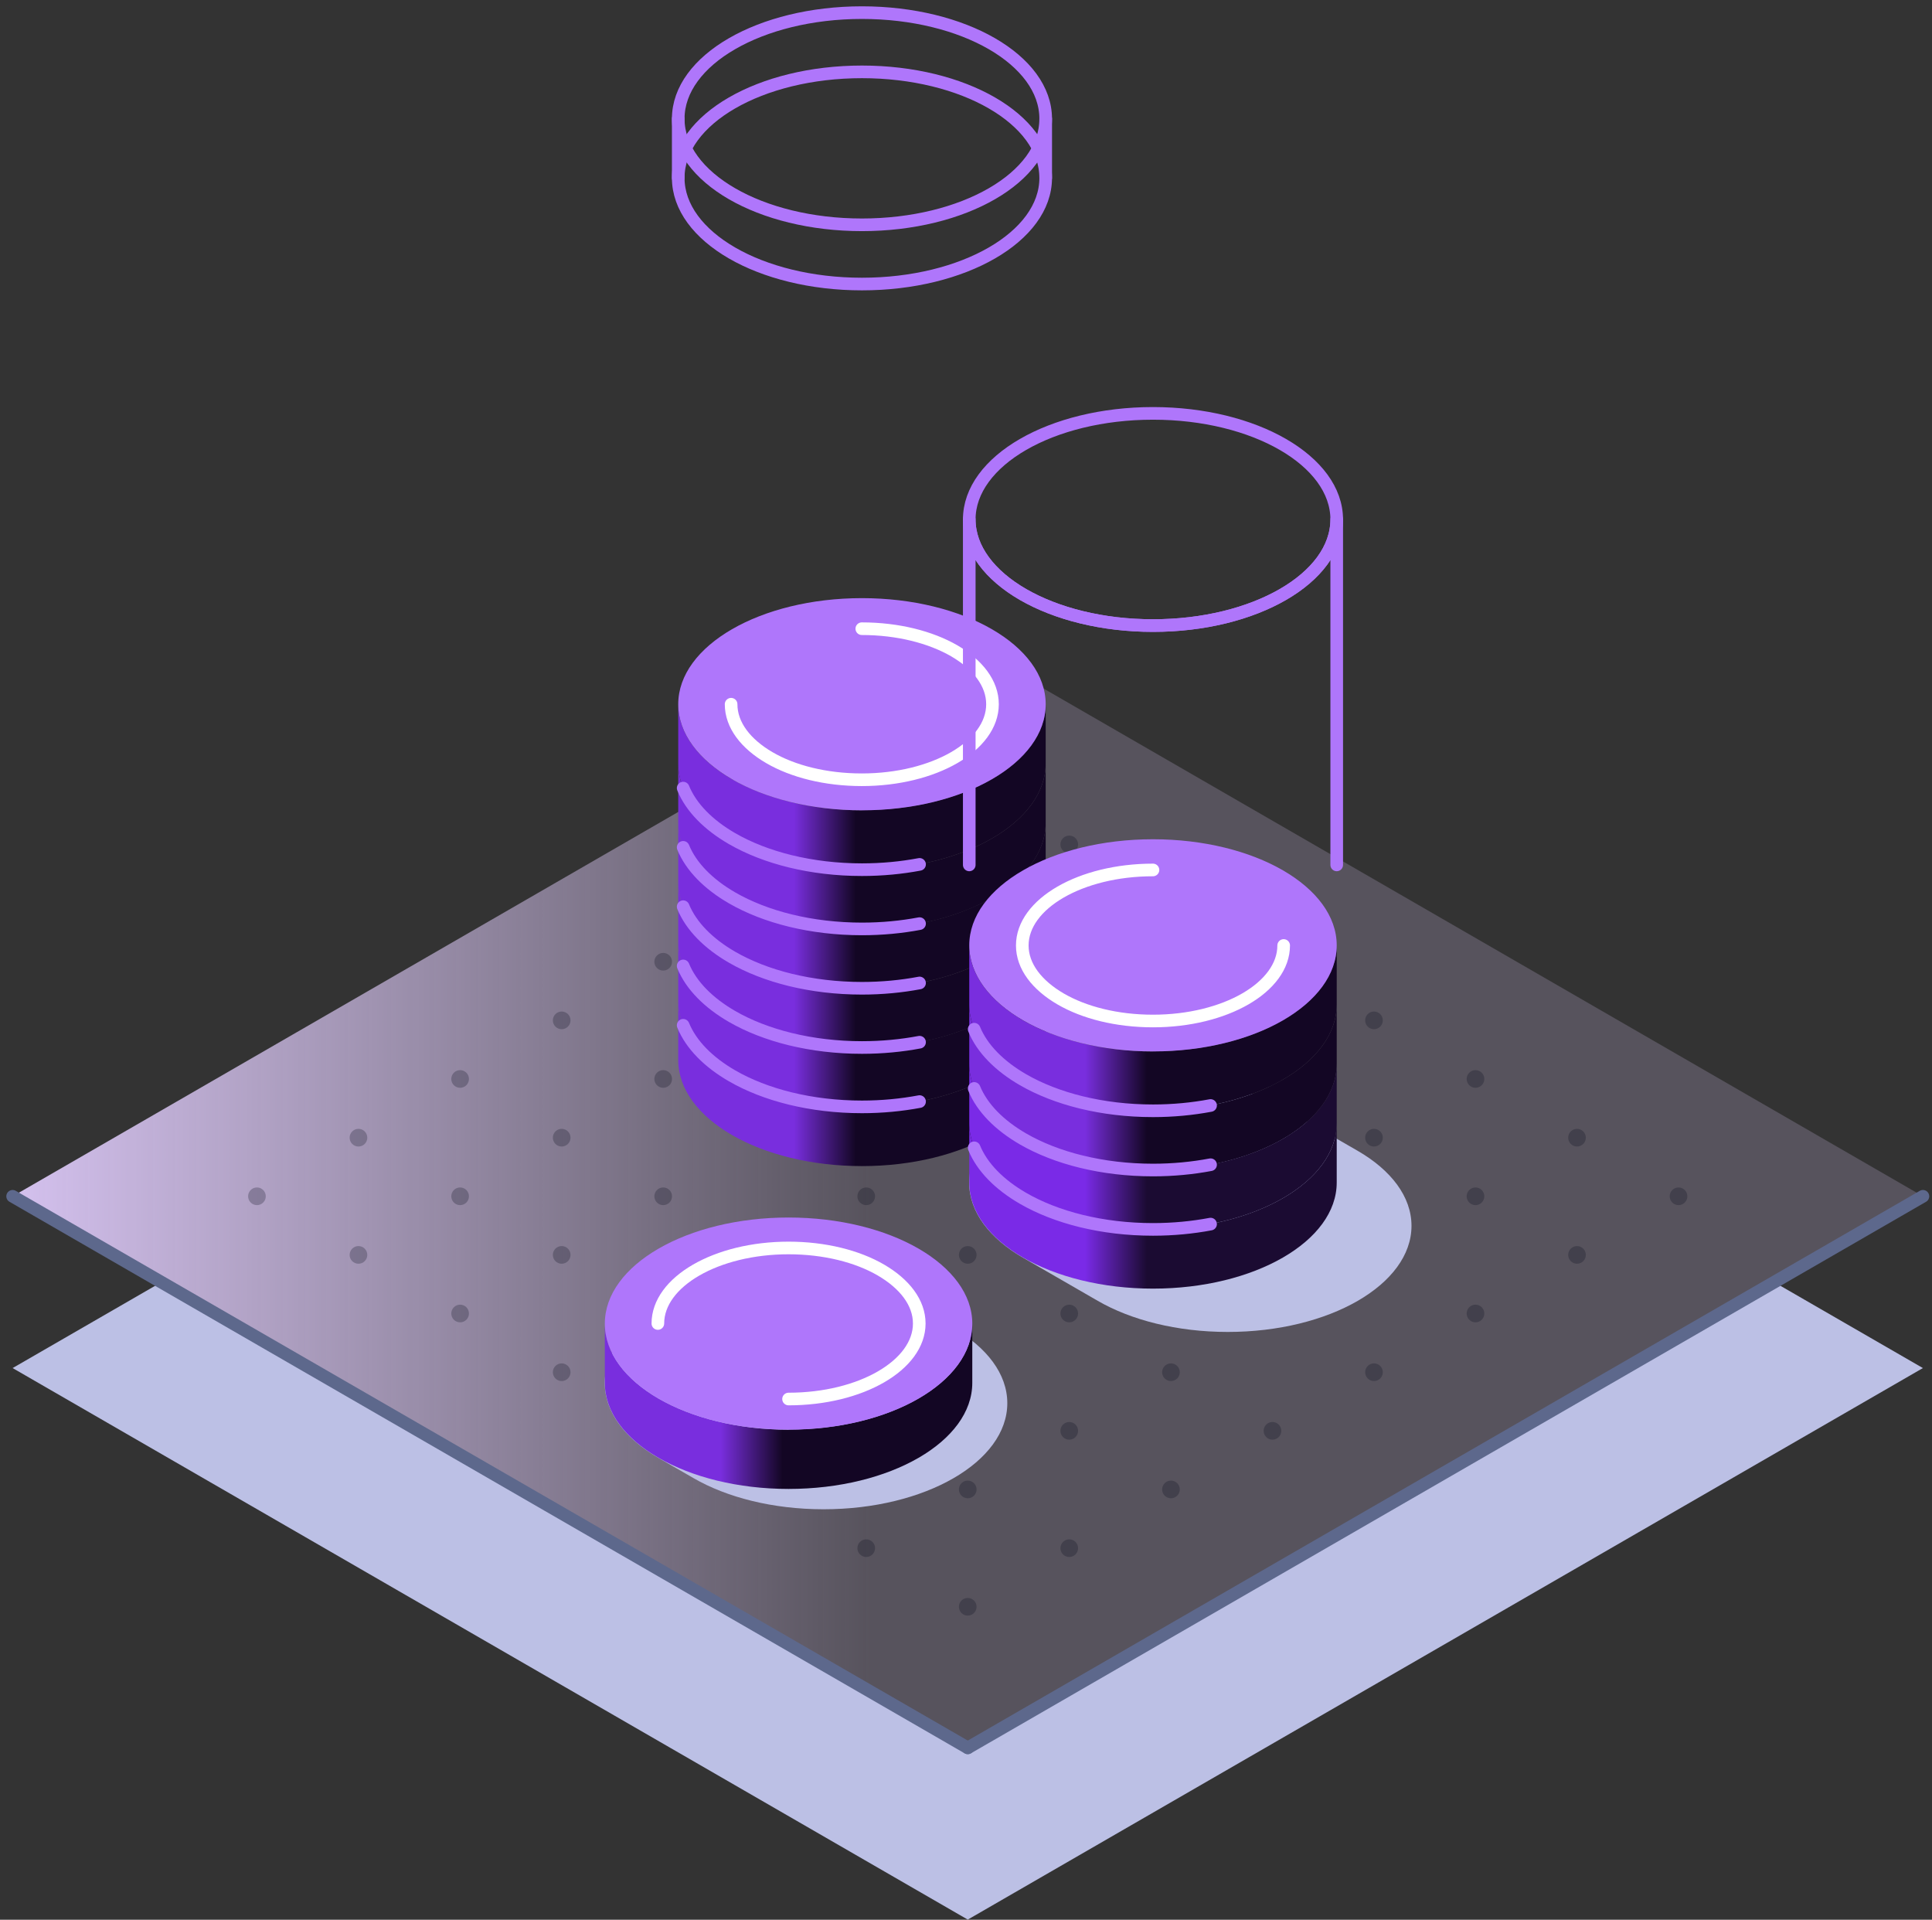 <svg width="153" height="152" viewBox="0 0 153 152" fill="none" xmlns="http://www.w3.org/2000/svg">
<rect x="0" y="0" width="153" height="152" fill="#333333" stroke="none"/>
<path d="M76.64 138.39L12.78 101.52L1 108.32L76.64 151.99L152.28 108.32L140.5 101.52L76.64 138.39Z" fill="#BCC0E5"/>
<path d="M76.64 51.05L1 94.72L76.64 138.39L152.28 94.72L76.64 51.05Z" fill="url(#paint0_linear_369_3975)"/>
<path d="M76.641 138.39L152.281 94.72" stroke="#5D688C" stroke-linecap="round" stroke-linejoin="round"/>
<path d="M1 94.72L76.64 138.39" stroke="#5D688C" stroke-linecap="round" stroke-linejoin="round"/>
<g opacity="0.25">
<path d="M76.638 90.779C77.024 90.779 77.338 90.466 77.338 90.079C77.338 89.692 77.024 89.379 76.638 89.379C76.251 89.379 75.938 89.692 75.938 90.079C75.938 90.466 76.251 90.779 76.638 90.779Z" fill="#040919"/>
<path d="M84.677 95.42C85.063 95.42 85.377 95.106 85.377 94.719C85.377 94.333 85.063 94.019 84.677 94.019C84.29 94.019 83.977 94.333 83.977 94.719C83.977 95.106 84.29 95.42 84.677 95.42Z" fill="#040919"/>
<path d="M76.638 100.06C77.024 100.06 77.338 99.747 77.338 99.36C77.338 98.974 77.024 98.66 76.638 98.66C76.251 98.66 75.938 98.974 75.938 99.36C75.938 99.747 76.251 100.06 76.638 100.06Z" fill="#040919"/>
<path d="M92.731 100.06C93.118 100.06 93.431 99.747 93.431 99.36C93.431 98.974 93.118 98.66 92.731 98.66C92.345 98.66 92.031 98.974 92.031 99.36C92.031 99.747 92.345 100.06 92.731 100.06Z" fill="#040919"/>
<path d="M84.677 104.7C85.063 104.7 85.377 104.386 85.377 104C85.377 103.613 85.063 103.3 84.677 103.3C84.29 103.3 83.977 103.613 83.977 104C83.977 104.386 84.29 104.7 84.677 104.7Z" fill="#040919"/>
<path d="M76.638 109.349C77.024 109.349 77.338 109.036 77.338 108.649C77.338 108.263 77.024 107.949 76.638 107.949C76.251 107.949 75.938 108.263 75.938 108.649C75.938 109.036 76.251 109.349 76.638 109.349Z" fill="#040919"/>
<path d="M100.77 104.7C101.157 104.7 101.47 104.386 101.47 104C101.47 103.613 101.157 103.3 100.77 103.3C100.384 103.3 100.07 103.613 100.07 104C100.07 104.386 100.384 104.7 100.77 104.7Z" fill="#040919"/>
<path d="M92.731 109.349C93.118 109.349 93.431 109.036 93.431 108.649C93.431 108.263 93.118 107.949 92.731 107.949C92.345 107.949 92.031 108.263 92.031 108.649C92.031 109.036 92.345 109.349 92.731 109.349Z" fill="#040919"/>
<path d="M84.677 113.99C85.063 113.99 85.377 113.676 85.377 113.29C85.377 112.903 85.063 112.59 84.677 112.59C84.29 112.59 83.977 112.903 83.977 113.29C83.977 113.676 84.29 113.99 84.677 113.99Z" fill="#040919"/>
<path d="M76.638 118.63C77.024 118.63 77.338 118.316 77.338 117.93C77.338 117.543 77.024 117.229 76.638 117.229C76.251 117.229 75.938 117.543 75.938 117.93C75.938 118.316 76.251 118.63 76.638 118.63Z" fill="#040919"/>
<path d="M100.77 113.99C101.157 113.99 101.47 113.676 101.47 113.29C101.47 112.903 101.157 112.59 100.77 112.59C100.384 112.59 100.07 112.903 100.07 113.29C100.07 113.676 100.384 113.99 100.77 113.99Z" fill="#040919"/>
<path d="M92.731 118.63C93.118 118.63 93.431 118.316 93.431 117.93C93.431 117.543 93.118 117.229 92.731 117.229C92.345 117.229 92.031 117.543 92.031 117.93C92.031 118.316 92.345 118.63 92.731 118.63Z" fill="#040919"/>
<path d="M108.809 109.349C109.196 109.349 109.509 109.036 109.509 108.649C109.509 108.263 109.196 107.949 108.809 107.949C108.423 107.949 108.109 108.263 108.109 108.649C108.109 109.036 108.423 109.349 108.809 109.349Z" fill="#040919"/>
<path d="M84.677 123.28C85.063 123.28 85.377 122.966 85.377 122.58C85.377 122.193 85.063 121.88 84.677 121.88C84.29 121.88 83.977 122.193 83.977 122.58C83.977 122.966 84.29 123.28 84.677 123.28Z" fill="#040919"/>
<path d="M76.638 127.92C77.024 127.92 77.338 127.606 77.338 127.22C77.338 126.833 77.024 126.52 76.638 126.52C76.251 126.52 75.938 126.833 75.938 127.22C75.938 127.606 76.251 127.92 76.638 127.92Z" fill="#040919"/>
<path d="M68.598 95.42C68.985 95.42 69.299 95.106 69.299 94.719C69.299 94.333 68.985 94.019 68.598 94.019C68.212 94.019 67.898 94.333 67.898 94.719C67.898 95.106 68.212 95.42 68.598 95.42Z" fill="#040919"/>
<path d="M92.731 81.49C93.118 81.49 93.431 81.177 93.431 80.79C93.431 80.403 93.118 80.09 92.731 80.09C92.345 80.09 92.031 80.403 92.031 80.79C92.031 81.177 92.345 81.49 92.731 81.49Z" fill="#040919"/>
<path d="M100.77 86.129C101.157 86.129 101.47 85.816 101.47 85.43C101.47 85.043 101.157 84.73 100.77 84.73C100.384 84.73 100.07 85.043 100.07 85.43C100.07 85.816 100.384 86.129 100.77 86.129Z" fill="#040919"/>
<path d="M92.731 90.779C93.118 90.779 93.431 90.466 93.431 90.079C93.431 89.692 93.118 89.379 92.731 89.379C92.345 89.379 92.031 89.692 92.031 90.079C92.031 90.466 92.345 90.779 92.731 90.779Z" fill="#040919"/>
<path d="M108.809 90.779C109.196 90.779 109.509 90.466 109.509 90.079C109.509 89.692 109.196 89.379 108.809 89.379C108.423 89.379 108.109 89.692 108.109 90.079C108.109 90.466 108.423 90.779 108.809 90.779Z" fill="#040919"/>
<path d="M100.77 95.42C101.157 95.42 101.47 95.106 101.47 94.719C101.47 94.333 101.157 94.019 100.77 94.019C100.384 94.019 100.07 94.333 100.07 94.719C100.07 95.106 100.384 95.42 100.77 95.42Z" fill="#040919"/>
<path d="M116.848 95.42C117.235 95.42 117.548 95.106 117.548 94.719C117.548 94.333 117.235 94.019 116.848 94.019C116.462 94.019 116.148 94.333 116.148 94.719C116.148 95.106 116.462 95.42 116.848 95.42Z" fill="#040919"/>
<path d="M108.809 100.06C109.196 100.06 109.509 99.747 109.509 99.36C109.509 98.974 109.196 98.66 108.809 98.66C108.423 98.66 108.109 98.974 108.109 99.36C108.109 99.747 108.423 100.06 108.809 100.06Z" fill="#040919"/>
<path d="M116.848 104.7C117.235 104.7 117.548 104.386 117.548 104C117.548 103.613 117.235 103.3 116.848 103.3C116.462 103.3 116.148 103.613 116.148 104C116.148 104.386 116.462 104.7 116.848 104.7Z" fill="#040919"/>
<path d="M124.888 100.06C125.274 100.06 125.587 99.747 125.587 99.36C125.587 98.974 125.274 98.66 124.888 98.66C124.501 98.66 124.188 98.974 124.188 99.36C124.188 99.747 124.501 100.06 124.888 100.06Z" fill="#040919"/>
<path d="M84.677 86.129C85.063 86.129 85.377 85.816 85.377 85.43C85.377 85.043 85.063 84.73 84.677 84.73C84.29 84.73 83.977 85.043 83.977 85.43C83.977 85.816 84.29 86.129 84.677 86.129Z" fill="#040919"/>
<path d="M108.809 81.49C109.196 81.49 109.509 81.177 109.509 80.79C109.509 80.403 109.196 80.09 108.809 80.09C108.423 80.09 108.109 80.403 108.109 80.79C108.109 81.177 108.423 81.49 108.809 81.49Z" fill="#040919"/>
<path d="M116.848 86.129C117.235 86.129 117.548 85.816 117.548 85.43C117.548 85.043 117.235 84.73 116.848 84.73C116.462 84.73 116.148 85.043 116.148 85.43C116.148 85.816 116.462 86.129 116.848 86.129Z" fill="#040919"/>
<path d="M124.888 90.779C125.274 90.779 125.587 90.466 125.587 90.079C125.587 89.692 125.274 89.379 124.888 89.379C124.501 89.379 124.188 89.692 124.188 90.079C124.188 90.466 124.501 90.779 124.888 90.779Z" fill="#040919"/>
<path d="M132.927 95.42C133.313 95.42 133.627 95.106 133.627 94.719C133.627 94.333 133.313 94.019 132.927 94.019C132.54 94.019 132.227 94.333 132.227 94.719C132.227 95.106 132.54 95.42 132.927 95.42Z" fill="#040919"/>
<path d="M100.77 76.849C101.157 76.849 101.47 76.536 101.47 76.149C101.47 75.763 101.157 75.449 100.77 75.449C100.384 75.449 100.07 75.763 100.07 76.149C100.07 76.536 100.384 76.849 100.77 76.849Z" fill="#040919"/>
<path d="M60.559 100.06C60.946 100.06 61.259 99.747 61.259 99.36C61.259 98.974 60.946 98.66 60.559 98.66C60.173 98.66 59.859 98.974 59.859 99.36C59.859 99.747 60.173 100.06 60.559 100.06Z" fill="#040919"/>
<path d="M68.598 104.7C68.985 104.7 69.299 104.386 69.299 104C69.299 103.613 68.985 103.3 68.598 103.3C68.212 103.3 67.898 103.613 67.898 104C67.898 104.386 68.212 104.7 68.598 104.7Z" fill="#040919"/>
<path d="M52.52 104.7C52.907 104.7 53.22 104.386 53.22 104C53.22 103.613 52.907 103.3 52.52 103.3C52.134 103.3 51.82 103.613 51.82 104C51.82 104.386 52.134 104.7 52.52 104.7Z" fill="#040919"/>
<path d="M60.559 109.349C60.946 109.349 61.259 109.036 61.259 108.649C61.259 108.263 60.946 107.949 60.559 107.949C60.173 107.949 59.859 108.263 59.859 108.649C59.859 109.036 60.173 109.349 60.559 109.349Z" fill="#040919"/>
<path d="M68.598 113.99C68.985 113.99 69.299 113.676 69.299 113.29C69.299 112.903 68.985 112.59 68.598 112.59C68.212 112.59 67.898 112.903 67.898 113.29C67.898 113.676 68.212 113.99 68.598 113.99Z" fill="#040919"/>
<path d="M52.52 113.99C52.907 113.99 53.22 113.676 53.22 113.29C53.22 112.903 52.907 112.59 52.52 112.59C52.134 112.59 51.82 112.903 51.82 113.29C51.82 113.676 52.134 113.99 52.52 113.99Z" fill="#040919"/>
<path d="M60.559 118.63C60.946 118.63 61.259 118.316 61.259 117.93C61.259 117.543 60.946 117.229 60.559 117.229C60.173 117.229 59.859 117.543 59.859 117.93C59.859 118.316 60.173 118.63 60.559 118.63Z" fill="#040919"/>
<path d="M44.481 109.349C44.868 109.349 45.181 109.036 45.181 108.649C45.181 108.263 44.868 107.949 44.481 107.949C44.095 107.949 43.781 108.263 43.781 108.649C43.781 109.036 44.095 109.349 44.481 109.349Z" fill="#040919"/>
<path d="M68.598 123.28C68.985 123.28 69.299 122.966 69.299 122.58C69.299 122.193 68.985 121.88 68.598 121.88C68.212 121.88 67.898 122.193 67.898 122.58C67.898 122.966 68.212 123.28 68.598 123.28Z" fill="#040919"/>
<path d="M52.52 95.42C52.907 95.42 53.22 95.106 53.22 94.719C53.22 94.333 52.907 94.019 52.52 94.019C52.134 94.019 51.82 94.333 51.82 94.719C51.82 95.106 52.134 95.42 52.52 95.42Z" fill="#040919"/>
<path d="M44.481 100.06C44.868 100.06 45.181 99.747 45.181 99.36C45.181 98.974 44.868 98.66 44.481 98.66C44.095 98.66 43.781 98.974 43.781 99.36C43.781 99.747 44.095 100.06 44.481 100.06Z" fill="#040919"/>
<path d="M68.598 86.129C68.985 86.129 69.299 85.816 69.299 85.43C69.299 85.043 68.985 84.73 68.598 84.73C68.212 84.73 67.898 85.043 67.898 85.43C67.898 85.816 68.212 86.129 68.598 86.129Z" fill="#040919"/>
<path d="M60.559 90.779C60.946 90.779 61.259 90.466 61.259 90.079C61.259 89.692 60.946 89.379 60.559 89.379C60.173 89.379 59.859 89.692 59.859 90.079C59.859 90.466 60.173 90.779 60.559 90.779Z" fill="#040919"/>
<path d="M76.638 81.49C77.024 81.49 77.338 81.177 77.338 80.79C77.338 80.403 77.024 80.09 76.638 80.09C76.251 80.09 75.938 80.403 75.938 80.79C75.938 81.177 76.251 81.49 76.638 81.49Z" fill="#040919"/>
<path d="M36.438 104.7C36.825 104.7 37.138 104.386 37.138 104C37.138 103.613 36.825 103.3 36.438 103.3C36.052 103.3 35.738 103.613 35.738 104C35.738 104.386 36.052 104.7 36.438 104.7Z" fill="#040919"/>
<path d="M52.52 76.849C52.907 76.849 53.22 76.536 53.22 76.149C53.22 75.763 52.907 75.449 52.52 75.449C52.134 75.449 51.82 75.763 51.82 76.149C51.82 76.536 52.134 76.849 52.52 76.849Z" fill="#040919"/>
<path d="M44.481 81.49C44.868 81.49 45.181 81.177 45.181 80.79C45.181 80.403 44.868 80.09 44.481 80.09C44.095 80.09 43.781 80.403 43.781 80.79C43.781 81.177 44.095 81.49 44.481 81.49Z" fill="#040919"/>
<path d="M36.438 86.129C36.825 86.129 37.138 85.816 37.138 85.43C37.138 85.043 36.825 84.73 36.438 84.73C36.052 84.73 35.738 85.043 35.738 85.43C35.738 85.816 36.052 86.129 36.438 86.129Z" fill="#040919"/>
<path d="M28.387 90.779C28.774 90.779 29.087 90.466 29.087 90.079C29.087 89.692 28.774 89.379 28.387 89.379C28.001 89.379 27.688 89.692 27.688 90.079C27.688 90.466 28.001 90.779 28.387 90.779Z" fill="#040919"/>
<path d="M52.52 86.129C52.907 86.129 53.22 85.816 53.22 85.43C53.22 85.043 52.907 84.73 52.52 84.73C52.134 84.73 51.82 85.043 51.82 85.43C51.82 85.816 52.134 86.129 52.52 86.129Z" fill="#040919"/>
<path d="M44.481 90.779C44.868 90.779 45.181 90.466 45.181 90.079C45.181 89.692 44.868 89.379 44.481 89.379C44.095 89.379 43.781 89.692 43.781 90.079C43.781 90.466 44.095 90.779 44.481 90.779Z" fill="#040919"/>
<path d="M60.559 81.49C60.946 81.49 61.259 81.177 61.259 80.79C61.259 80.403 60.946 80.09 60.559 80.09C60.173 80.09 59.859 80.403 59.859 80.79C59.859 81.177 60.173 81.49 60.559 81.49Z" fill="#040919"/>
<path d="M36.438 95.42C36.825 95.42 37.138 95.106 37.138 94.719C37.138 94.333 36.825 94.019 36.438 94.019C36.052 94.019 35.738 94.333 35.738 94.719C35.738 95.106 36.052 95.42 36.438 95.42Z" fill="#040919"/>
<path d="M28.387 100.06C28.774 100.06 29.087 99.747 29.087 99.36C29.087 98.974 28.774 98.66 28.387 98.66C28.001 98.66 27.688 98.974 27.688 99.36C27.688 99.747 28.001 100.06 28.387 100.06Z" fill="#040919"/>
<path d="M84.677 76.849C85.063 76.849 85.377 76.536 85.377 76.149C85.377 75.763 85.063 75.449 84.677 75.449C84.29 75.449 83.977 75.763 83.977 76.149C83.977 76.536 84.29 76.849 84.677 76.849Z" fill="#040919"/>
<path d="M68.598 67.559C68.985 67.559 69.299 67.246 69.299 66.859C69.299 66.473 68.985 66.159 68.598 66.159C68.212 66.159 67.898 66.473 67.898 66.859C67.898 67.246 68.212 67.559 68.598 67.559Z" fill="#040919"/>
<path d="M60.559 72.21C60.946 72.21 61.259 71.896 61.259 71.51C61.259 71.123 60.946 70.81 60.559 70.81C60.173 70.81 59.859 71.123 59.859 71.51C59.859 71.896 60.173 72.21 60.559 72.21Z" fill="#040919"/>
<path d="M68.598 76.849C68.985 76.849 69.299 76.536 69.299 76.149C69.299 75.763 68.985 75.449 68.598 75.449C68.212 75.449 67.898 75.763 67.898 76.149C67.898 76.536 68.212 76.849 68.598 76.849Z" fill="#040919"/>
<path d="M76.638 72.21C77.024 72.21 77.338 71.896 77.338 71.51C77.338 71.123 77.024 70.81 76.638 70.81C76.251 70.81 75.938 71.123 75.938 71.51C75.938 71.896 76.251 72.21 76.638 72.21Z" fill="#040919"/>
<path d="M92.731 72.21C93.118 72.21 93.431 71.896 93.431 71.51C93.431 71.123 93.118 70.81 92.731 70.81C92.345 70.81 92.031 71.123 92.031 71.51C92.031 71.896 92.345 72.21 92.731 72.21Z" fill="#040919"/>
<path d="M76.638 62.92C77.024 62.92 77.338 62.606 77.338 62.219C77.338 61.833 77.024 61.52 76.638 61.52C76.251 61.52 75.938 61.833 75.938 62.219C75.938 62.606 76.251 62.92 76.638 62.92Z" fill="#040919"/>
<path d="M84.677 67.559C85.063 67.559 85.377 67.246 85.377 66.859C85.377 66.473 85.063 66.159 84.677 66.159C84.29 66.159 83.977 66.473 83.977 66.859C83.977 67.246 84.29 67.559 84.677 67.559Z" fill="#040919"/>
<path d="M20.348 95.42C20.735 95.42 21.048 95.106 21.048 94.719C21.048 94.333 20.735 94.019 20.348 94.019C19.962 94.019 19.648 94.333 19.648 94.719C19.648 95.106 19.962 95.42 20.348 95.42Z" fill="#040919"/>
</g>
<path d="M107.52 91.12L101.59 87.7C98.96 86.18 95.32 85.24 91.3 85.24C83.26 85.24 76.75 89 76.75 93.64C76.75 95.96 78.38 98.06 81.01 99.58L86.94 103C89.57 104.52 93.21 105.46 97.23 105.46C105.27 105.46 111.78 101.7 111.78 97.06C111.78 94.74 110.15 92.64 107.52 91.12Z" fill="#BCC0E5"/>
<path d="M75.511 105.16L72.731 103.56C70.101 102.04 66.461 101.1 62.441 101.1C54.401 101.1 47.891 104.86 47.891 109.5C47.891 111.82 49.521 113.92 52.151 115.44L54.931 117.04C57.561 118.56 61.201 119.5 65.221 119.5C73.261 119.5 79.771 115.74 79.771 111.1C79.771 108.78 78.141 106.68 75.511 105.16Z" fill="#BCC0E5"/>
<path d="M68.261 64.159C64.241 64.159 60.611 63.219 57.971 61.699C55.341 60.179 53.711 58.079 53.711 55.759V60.449C53.711 62.769 55.341 64.869 57.971 66.389C60.601 67.909 64.241 68.849 68.261 68.849C76.301 68.849 82.811 65.089 82.811 60.449V55.749C82.811 60.389 76.301 64.149 68.261 64.149V64.159Z" fill="url(#paint1_linear_369_3975)"/>
<path d="M68.261 68.859C64.241 68.859 60.611 67.919 57.971 66.399C55.341 64.879 53.711 62.779 53.711 60.459V65.149C53.711 67.469 55.341 69.569 57.971 71.089C60.601 72.609 64.241 73.549 68.261 73.549C76.301 73.549 82.811 69.789 82.811 65.149V60.449C82.811 65.089 76.301 68.849 68.261 68.849V68.859Z" fill="url(#paint2_linear_369_3975)"/>
<path d="M68.261 73.549C64.241 73.549 60.611 72.609 57.971 71.089C55.341 69.569 53.711 67.469 53.711 65.149V69.839C53.711 72.159 55.341 74.259 57.971 75.779C60.601 77.299 64.241 78.239 68.261 78.239C76.301 78.239 82.811 74.479 82.811 69.839V65.139C82.811 69.779 76.301 73.539 68.261 73.539V73.549Z" fill="url(#paint3_linear_369_3975)"/>
<path d="M68.261 78.25C64.241 78.25 60.611 77.31 57.971 75.79C55.341 74.27 53.711 72.17 53.711 69.85V74.54C53.711 76.86 55.341 78.96 57.971 80.48C60.601 82 64.241 82.94 68.261 82.94C76.301 82.94 82.811 79.18 82.811 74.54V69.84C82.811 74.48 76.301 78.24 68.261 78.24V78.25Z" fill="url(#paint4_linear_369_3975)"/>
<path d="M68.261 82.939C64.241 82.939 60.611 81.999 57.971 80.479C55.341 78.959 53.711 76.859 53.711 74.539V79.229C53.711 81.549 55.341 83.649 57.971 85.169C60.601 86.689 64.241 87.629 68.261 87.629C76.301 87.629 82.811 83.869 82.811 79.229V74.529C82.811 79.169 76.301 82.929 68.261 82.929V82.939Z" fill="url(#paint5_linear_369_3975)"/>
<path d="M68.261 87.639C64.241 87.639 60.611 86.7 57.971 85.18C55.341 83.659 53.711 81.559 53.711 79.24V83.93C53.711 86.249 55.341 88.35 57.971 89.87C60.601 91.389 64.241 92.329 68.261 92.329C76.301 92.329 82.811 88.57 82.811 83.93V79.23C82.811 83.87 76.301 87.629 68.261 87.629V87.639Z" fill="url(#paint6_linear_369_3975)"/>
<path d="M68.261 64.159C76.301 64.159 82.811 60.399 82.811 55.759C82.811 53.439 81.181 51.339 78.551 49.819C75.921 48.299 72.281 47.359 68.261 47.359C60.221 47.359 53.711 51.119 53.711 55.759C53.711 58.079 55.341 60.179 57.971 61.699C60.601 63.219 64.241 64.159 68.261 64.159Z" fill="#AF76FB"/>
<path d="M57.898 55.759C57.898 57.409 59.058 58.899 60.928 59.989C62.798 61.079 65.388 61.739 68.248 61.739C73.968 61.739 78.598 59.059 78.598 55.759C78.598 54.109 77.439 52.619 75.569 51.529C73.698 50.449 71.108 49.779 68.248 49.779" stroke="white" stroke-linecap="round" stroke-linejoin="round"/>
<path d="M54.102 62.399C54.732 63.939 56.102 65.319 57.972 66.399C60.602 67.919 64.242 68.859 68.262 68.859C69.852 68.859 71.392 68.71 72.822 68.439" stroke="#AF76FB" stroke-linecap="round" stroke-linejoin="round"/>
<path d="M54.102 67.09C54.732 68.63 56.102 70.01 57.972 71.09C60.602 72.61 64.242 73.55 68.262 73.55C69.852 73.55 71.392 73.4 72.822 73.13" stroke="#AF76FB" stroke-linecap="round" stroke-linejoin="round"/>
<path d="M54.102 71.789C54.732 73.329 56.102 74.709 57.972 75.789C60.602 77.309 64.242 78.249 68.262 78.249C69.852 78.249 71.392 78.099 72.822 77.829" stroke="#AF76FB" stroke-linecap="round" stroke-linejoin="round"/>
<path d="M54.102 76.48C54.732 78.019 56.102 79.4 57.972 80.48C60.602 81.999 64.242 82.939 68.262 82.939C69.852 82.939 71.392 82.79 72.822 82.519" stroke="#AF76FB" stroke-linecap="round" stroke-linejoin="round"/>
<path d="M54.102 81.18C54.732 82.72 56.102 84.1 57.972 85.18C60.602 86.7 64.242 87.64 68.262 87.64C69.852 87.64 71.392 87.49 72.822 87.22" stroke="#AF76FB" stroke-linecap="round" stroke-linejoin="round"/>
<path d="M53.711 9.4V14.09" stroke="#AF76FB" stroke-linecap="round" stroke-linejoin="round"/>
<path d="M82.812 14.09V9.4" stroke="#AF76FB" stroke-linecap="round" stroke-linejoin="round"/>
<path d="M68.261 17.8C76.301 17.8 82.811 14.04 82.811 9.4C82.811 7.08 81.181 4.98 78.551 3.46C75.921 1.94 72.281 1 68.261 1C60.221 1 53.711 4.76 53.711 9.4C53.711 11.72 55.341 13.82 57.971 15.34C60.601 16.86 64.241 17.8 68.261 17.8V17.8Z" stroke="#AF76FB" stroke-linecap="round" stroke-linejoin="round"/>
<path d="M68.261 22.49C76.301 22.49 82.811 18.73 82.811 14.09C82.811 11.77 81.181 9.67 78.551 8.15C75.921 6.63 72.281 5.69 68.261 5.69C60.221 5.69 53.711 9.45 53.711 14.09C53.711 16.41 55.341 18.51 57.971 20.03C60.601 21.55 64.241 22.49 68.261 22.49Z" stroke="#AF76FB" stroke-linecap="round" stroke-linejoin="round"/>
<path d="M91.308 83.25C87.288 83.25 83.658 82.31 81.018 80.79C78.388 79.27 76.758 77.17 76.758 74.85V79.54C76.758 81.86 78.388 83.96 81.018 85.48C83.648 87 87.288 87.94 91.308 87.94C99.348 87.94 105.858 84.18 105.858 79.54V74.84C105.858 79.48 99.348 83.24 91.308 83.24V83.25Z" fill="url(#paint7_linear_369_3975)"/>
<path d="M91.308 87.95C87.288 87.95 83.658 87.01 81.018 85.49C78.388 83.97 76.758 81.87 76.758 79.55V84.24C76.758 86.56 78.388 88.66 81.018 90.18C83.648 91.7 87.288 92.64 91.308 92.64C99.348 92.64 105.858 88.88 105.858 84.24V79.54C105.858 84.18 99.348 87.94 91.308 87.94V87.95Z" fill="url(#paint8_linear_369_3975)"/>
<path d="M91.308 92.641C87.288 92.641 83.658 91.701 81.018 90.18C78.388 88.66 76.758 86.561 76.758 84.24V88.93C76.758 91.251 78.388 93.35 81.018 94.871C83.648 96.391 87.288 97.33 91.308 97.33C99.348 97.33 105.858 93.57 105.858 88.93V84.231C105.858 88.871 99.348 92.63 91.308 92.63V92.641Z" fill="url(#paint9_linear_369_3975)"/>
<path d="M91.308 97.34C87.288 97.34 83.658 96.4 81.018 94.88C78.388 93.36 76.758 91.26 76.758 88.94V93.63C76.758 95.95 78.388 98.05 81.018 99.57C83.648 101.09 87.288 102.03 91.308 102.03C99.348 102.03 105.858 98.27 105.858 93.63V88.93C105.858 93.57 99.348 97.33 91.308 97.33V97.34Z" fill="url(#paint10_linear_369_3975)"/>
<path d="M91.308 83.25C99.348 83.25 105.858 79.49 105.858 74.85C105.858 72.53 104.228 70.43 101.598 68.91C98.968 67.39 95.328 66.45 91.308 66.45C83.268 66.45 76.758 70.21 76.758 74.85C76.758 77.17 78.388 79.27 81.018 80.79C83.648 82.31 87.288 83.25 91.308 83.25Z" fill="#AF76FB"/>
<path d="M91.307 68.881C85.587 68.881 80.957 71.561 80.957 74.861C80.957 76.511 82.117 78.001 83.987 79.091C85.857 80.181 88.447 80.841 91.307 80.841C97.027 80.841 101.657 78.161 101.657 74.861" stroke="white" stroke-linecap="round" stroke-linejoin="round"/>
<path d="M77.148 81.49C77.778 83.03 79.148 84.41 81.018 85.49C83.648 87.01 87.288 87.95 91.308 87.95C92.898 87.95 94.438 87.8 95.868 87.53" stroke="#AF76FB" stroke-linecap="round" stroke-linejoin="round"/>
<path d="M77.148 86.18C77.778 87.72 79.148 89.1 81.018 90.18C83.648 91.7 87.288 92.64 91.308 92.64C92.898 92.64 94.438 92.49 95.868 92.22" stroke="#AF76FB" stroke-linecap="round" stroke-linejoin="round"/>
<path d="M77.148 90.881C77.778 92.421 79.148 93.801 81.018 94.881C83.648 96.401 87.288 97.341 91.308 97.341C92.898 97.341 94.438 97.191 95.868 96.921" stroke="#AF76FB" stroke-linecap="round" stroke-linejoin="round"/>
<path d="M105.858 68.481V41.131C105.858 45.771 99.348 49.531 91.308 49.531C87.288 49.531 83.658 48.591 81.018 47.071C78.388 45.551 76.758 43.451 76.758 41.131V68.481" stroke="#AF76FB" stroke-linecap="round" stroke-linejoin="round"/>
<path d="M91.308 49.531C99.348 49.531 105.858 45.77 105.858 41.13C105.858 38.81 104.228 36.711 101.598 35.191C98.968 33.67 95.328 32.73 91.308 32.73C83.268 32.73 76.758 36.49 76.758 41.13C76.758 43.45 78.388 45.55 81.018 47.071C83.648 48.59 87.288 49.531 91.308 49.531Z" stroke="#AF76FB" stroke-linecap="round" stroke-linejoin="round"/>
<path d="M62.449 113.2C58.428 113.2 54.798 112.26 52.158 110.74C49.528 109.22 47.898 107.12 47.898 104.8V109.49C47.898 111.81 49.528 113.91 52.158 115.43C54.788 116.95 58.428 117.89 62.449 117.89C70.489 117.89 76.998 114.13 76.998 109.49V104.79C76.998 109.43 70.489 113.19 62.449 113.19V113.2Z" fill="url(#paint11_linear_369_3975)"/>
<path d="M62.449 113.2C70.489 113.2 76.998 109.44 76.998 104.8C76.998 102.48 75.368 100.38 72.738 98.86C70.108 97.34 66.469 96.4 62.449 96.4C54.408 96.4 47.898 100.16 47.898 104.8C47.898 107.12 49.528 109.22 52.158 110.74C54.788 112.26 58.428 113.2 62.449 113.2Z" fill="#AF76FB"/>
<path d="M62.448 110.771C68.168 110.771 72.798 108.091 72.798 104.791C72.798 103.141 71.638 101.651 69.768 100.561C67.898 99.471 65.308 98.811 62.448 98.811C56.728 98.811 52.098 101.491 52.098 104.791" stroke="white" stroke-linecap="round" stroke-linejoin="round"/>
<defs>
<linearGradient id="paint0_linear_369_3975" x1="1" y1="94.72" x2="152.28" y2="94.72" gradientUnits="userSpaceOnUse">
<stop stop-color="#D4C1EE"/>
<stop offset="0.45" stop-color="#D6C3EF" stop-opacity="0.22"/>
</linearGradient>
<linearGradient id="paint1_linear_369_3975" x1="67.781" y1="62.309" x2="62.881" y2="62.309" gradientUnits="userSpaceOnUse">
<stop stop-color="#130624"/>
<stop offset="1" stop-color="#792EDE"/>
</linearGradient>
<linearGradient id="paint2_linear_369_3975" x1="67.781" y1="67.009" x2="62.881" y2="67.009" gradientUnits="userSpaceOnUse">
<stop stop-color="#130624"/>
<stop offset="1" stop-color="#792EDE"/>
</linearGradient>
<linearGradient id="paint3_linear_369_3975" x1="67.781" y1="71.699" x2="62.881" y2="71.699" gradientUnits="userSpaceOnUse">
<stop stop-color="#130624"/>
<stop offset="1" stop-color="#792EDE"/>
</linearGradient>
<linearGradient id="paint4_linear_369_3975" x1="67.781" y1="76.4" x2="62.881" y2="76.4" gradientUnits="userSpaceOnUse">
<stop stop-color="#130624"/>
<stop offset="1" stop-color="#792EDE"/>
</linearGradient>
<linearGradient id="paint5_linear_369_3975" x1="67.781" y1="81.089" x2="62.881" y2="81.089" gradientUnits="userSpaceOnUse">
<stop stop-color="#130624"/>
<stop offset="1" stop-color="#792EDE"/>
</linearGradient>
<linearGradient id="paint6_linear_369_3975" x1="67.781" y1="85.79" x2="62.881" y2="85.79" gradientUnits="userSpaceOnUse">
<stop stop-color="#130624"/>
<stop offset="1" stop-color="#792EDE"/>
</linearGradient>
<linearGradient id="paint7_linear_369_3975" x1="90.828" y1="81.4" x2="85.928" y2="81.4" gradientUnits="userSpaceOnUse">
<stop stop-color="#130624"/>
<stop offset="1" stop-color="#792EDE"/>
</linearGradient>
<linearGradient id="paint8_linear_369_3975" x1="90.828" y1="86.1" x2="85.928" y2="86.1" gradientUnits="userSpaceOnUse">
<stop stop-color="#130624"/>
<stop offset="1" stop-color="#792EDE"/>
</linearGradient>
<linearGradient id="paint9_linear_369_3975" x1="90.818" y1="90.79" x2="85.928" y2="90.79" gradientUnits="userSpaceOnUse">
<stop stop-color="#1B0B32"/>
<stop offset="1" stop-color="#7A2AE7"/>
</linearGradient>
<linearGradient id="paint10_linear_369_3975" x1="90.818" y1="95.49" x2="85.928" y2="95.49" gradientUnits="userSpaceOnUse">
<stop stop-color="#1B0B32"/>
<stop offset="1" stop-color="#7A2AE7"/>
</linearGradient>
<linearGradient id="paint11_linear_369_3975" x1="61.968" y1="111.35" x2="57.068" y2="111.35" gradientUnits="userSpaceOnUse">
<stop stop-color="#130624"/>
<stop offset="1" stop-color="#792EDE"/>
</linearGradient>
</defs>
</svg>
